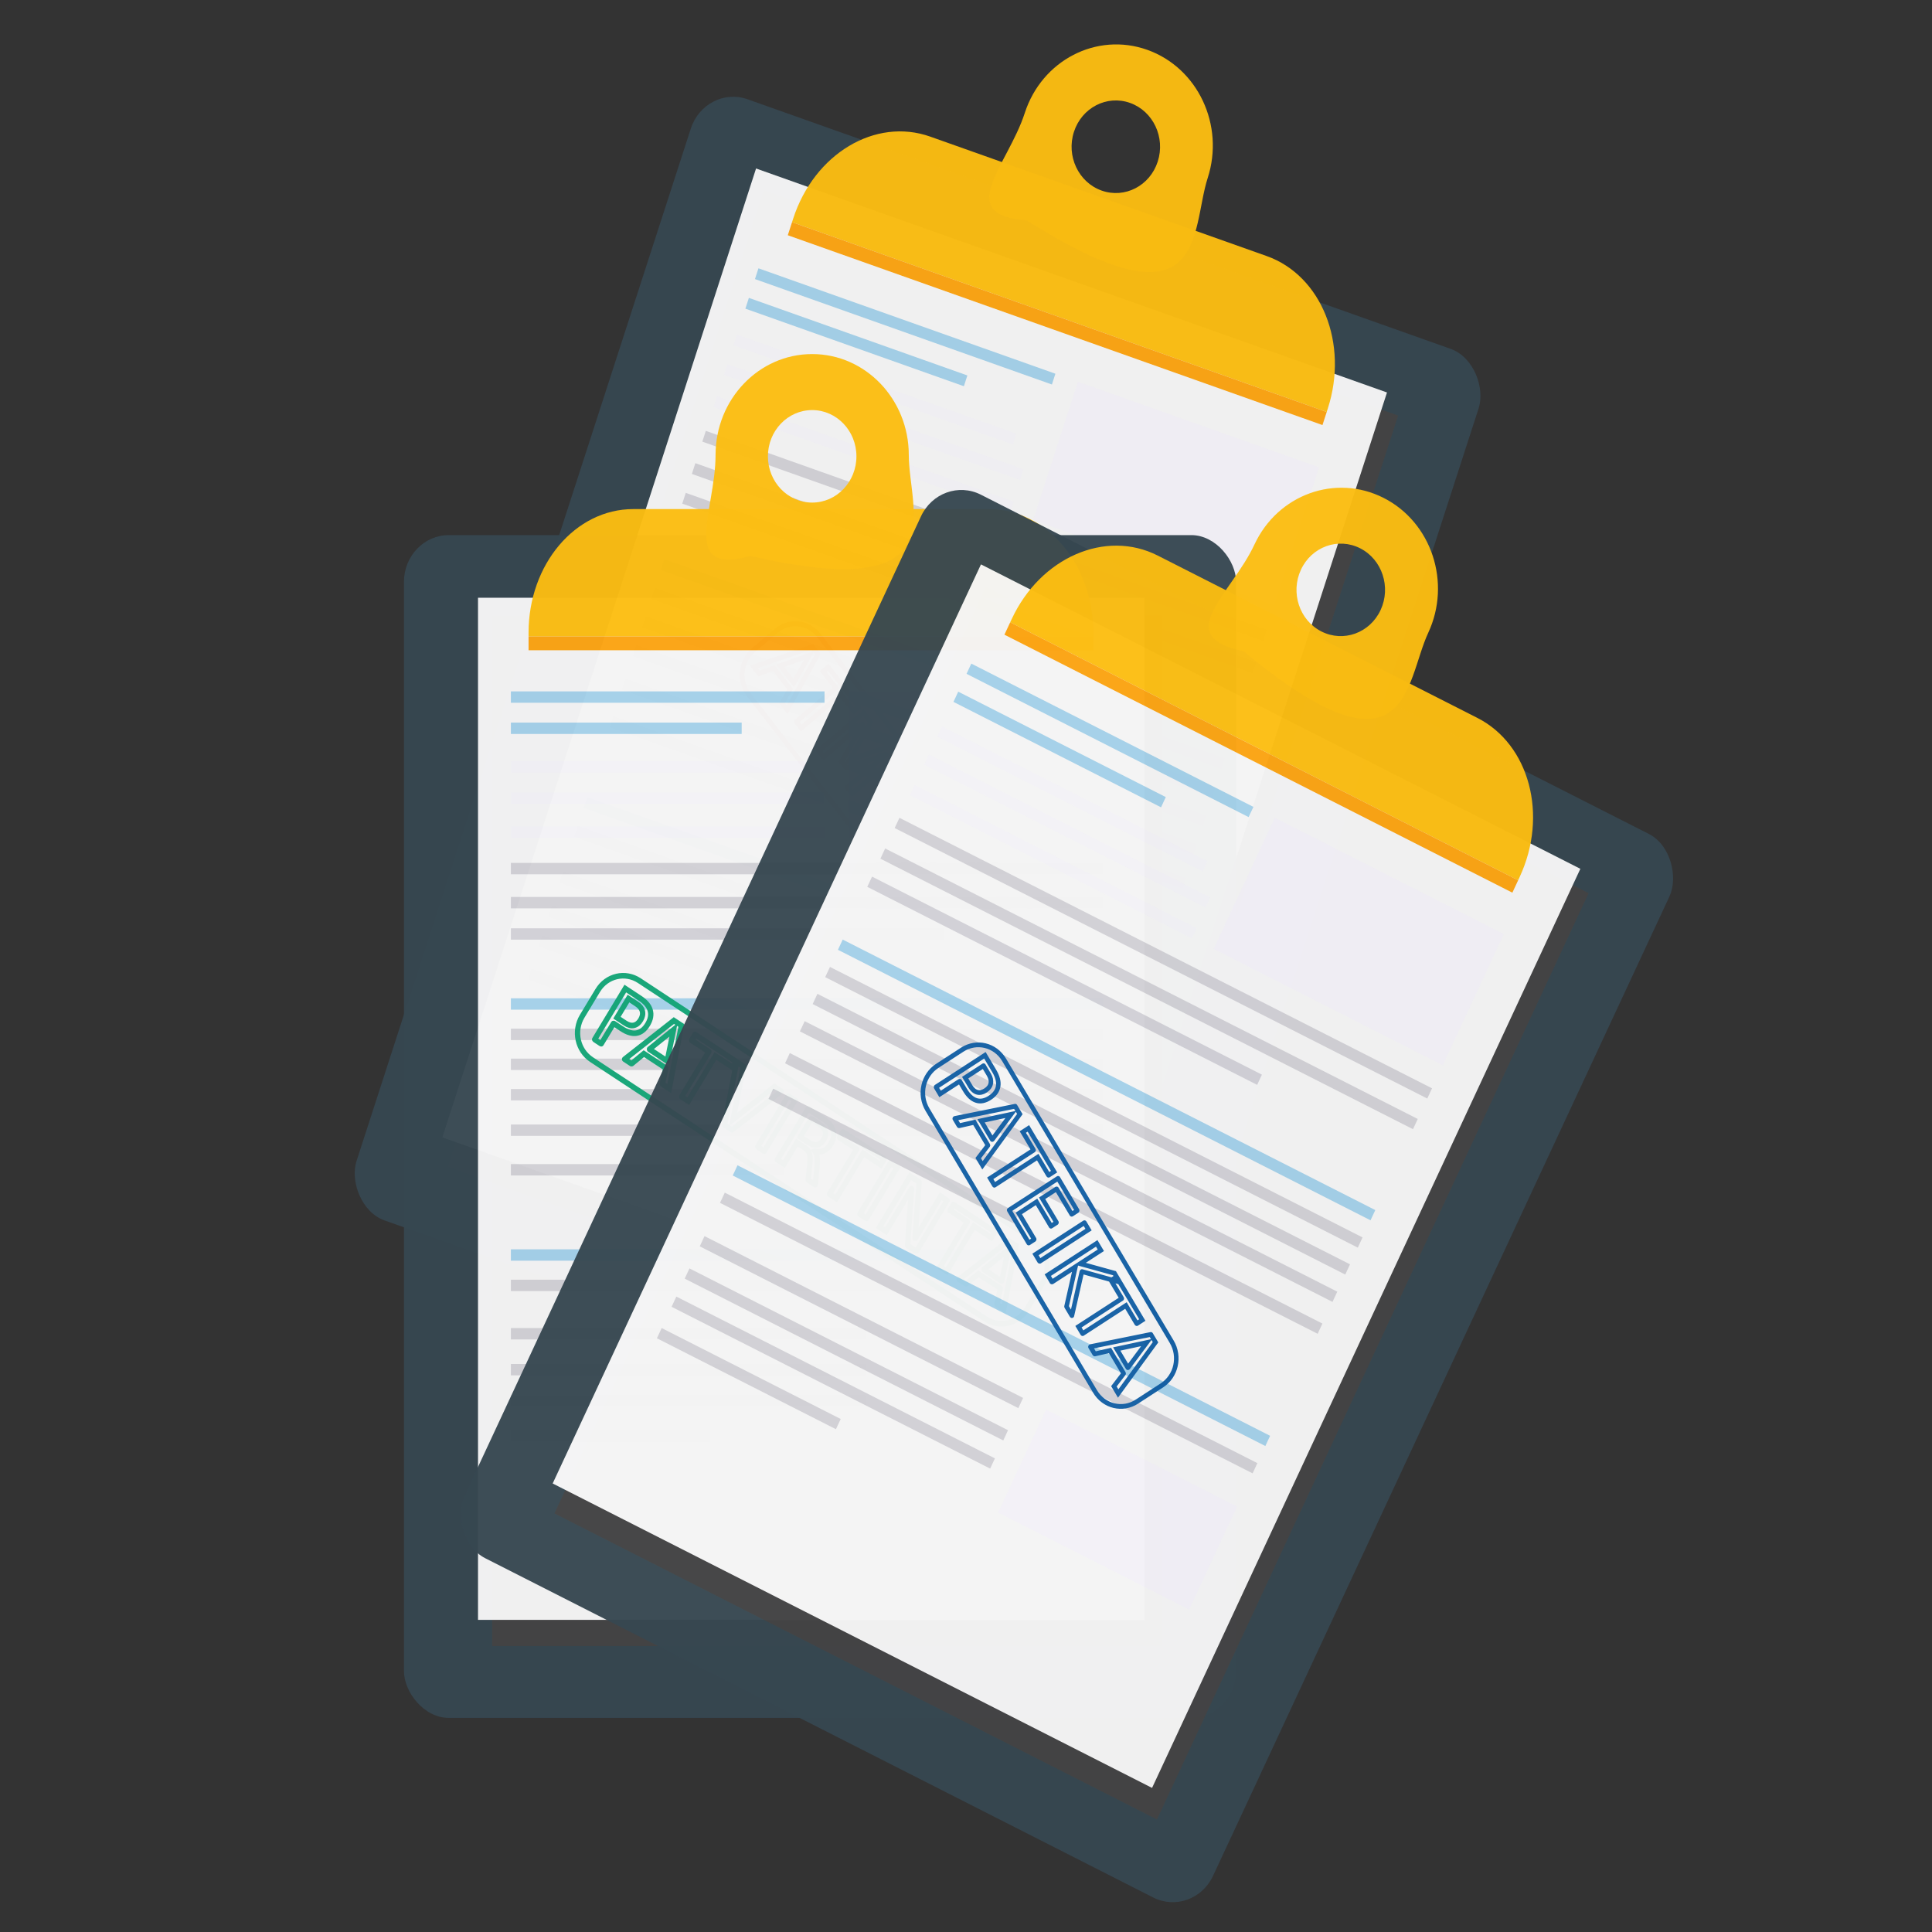 <?xml version="1.0" encoding="UTF-8" standalone="no"?>
<!-- Created with Inkscape (http://www.inkscape.org/) -->

<svg
   xmlns:dc="http://purl.org/dc/elements/1.1/"
   xmlns:cc="http://creativecommons.org/ns#"
   xmlns:rdf="http://www.w3.org/1999/02/22-rdf-syntax-ns#"
   xmlns:svg="http://www.w3.org/2000/svg"
   xmlns="http://www.w3.org/2000/svg"
   xmlns:sodipodi="http://sodipodi.sourceforge.net/DTD/sodipodi-0.dtd"
   xmlns:inkscape="http://www.inkscape.org/namespaces/inkscape"
   width="350px"
   height="350px"
   viewBox="0 0 350 350"
   version="1.1"
   id="SVGRoot"
   inkscape:version="0.92.3 (2405546, 2018-03-11)"
   sodipodi:docname="drawing.svg">
  <rect x="0" y="0" width="350" height="350" fill="#333333" stroke="none"/>
  <sodipodi:namedview
     id="base"
     pagecolor="#ffffff"
     bordercolor="#666666"
     borderopacity="1.0"
     inkscape:pageopacity="0.0"
     inkscape:pageshadow="2"
     inkscape:zoom="1.4"
     inkscape:cx="361.43186"
     inkscape:cy="62.771334"
     inkscape:document-units="px"
     inkscape:current-layer="layer1"
     showgrid="false"
     inkscape:window-width="1875"
     inkscape:window-height="1016"
     inkscape:window-x="45"
     inkscape:window-y="27"
     inkscape:window-maximized="1" />
  <defs
     id="defs3853" />
  <g
     id="layer1"
     inkscape:groupmode="layer"
     inkscape:label="Layer 1">
    <g
       style="opacity:0.98"
       id="g2746"
       transform="matrix(0.8,0.284,-0.271,0.837,1153.844,-521.065)">
      <rect
         inkscape:export-ydpi="96"
         inkscape:export-xdpi="96"
         inkscape:export-filename="/home/julius/Desktop/doc controll/doc-control-app/doc-control-app-react/public/image/rejected.png"
         ry="9.599"
         y="965.047"
         x="-955.708"
         height="242.661"
         width="178.405"
         id="rect4518-7-1"
         style="opacity:0.98;fill:#364751;fill-opacity:1;stroke:none;stroke-width:1.058;stroke-linecap:round;stroke-linejoin:miter;stroke-miterlimit:4;stroke-dasharray:0.106, 0.106;stroke-dashoffset:3.2;stroke-opacity:1;paint-order:markers stroke fill" />
      <rect
         inkscape:export-ydpi="96"
         inkscape:export-xdpi="96"
         inkscape:export-filename="/home/julius/Desktop/doc controll/doc-control-app/doc-control-app-react/public/image/rejected.png"
         rx="0"
         ry="0"
         y="981.613"
         x="-936.809"
         height="211.353"
         width="143.631"
         id="rect4532-6-5"
         style="opacity:0.98;fill:#444444;fill-opacity:1;stroke:none;stroke-width:1.106;stroke-linecap:round;stroke-linejoin:miter;stroke-miterlimit:4;stroke-dasharray:0.111, 0.111;stroke-dashoffset:3.2;stroke-opacity:1;paint-order:markers stroke fill" />
      <rect
         inkscape:export-ydpi="96"
         inkscape:export-xdpi="96"
         inkscape:export-filename="/home/julius/Desktop/doc controll/doc-control-app/doc-control-app-react/public/image/rejected.png"
         ry="0"
         y="977.898"
         x="-939.833"
         height="209.702"
         width="142.875"
         id="rect4528-5-9"
         style="opacity:0.98;fill:#f7f7f7;fill-opacity:1;stroke:none;stroke-width:1.106;stroke-linecap:round;stroke-linejoin:miter;stroke-miterlimit:4;stroke-dasharray:0.111, 0.111;stroke-dashoffset:3.2;stroke-opacity:1;paint-order:markers stroke fill" />
      <path
         inkscape:export-ydpi="96"
         inkscape:export-xdpi="96"
         inkscape:export-filename="/home/julius/Desktop/doc controll/doc-control-app/doc-control-app-react/public/image/rejected.png"
         inkscape:connector-curvature="0"
         id="rect4561-69-4"
         d="m -906.545,959.708 c -12.438,0 -22.451,11.324 -22.451,25.391 v 0.744 h 121.073 v -0.744 c 0,-14.066 -10.013,-25.391 -22.451,-25.391 z"
         style="opacity:0.98;fill:#fcbe11;fill-opacity:1;stroke:none;stroke-width:1.058;stroke-linecap:round;stroke-linejoin:miter;stroke-miterlimit:4;stroke-dasharray:0.106, 0.106;stroke-dashoffset:3.2;stroke-opacity:1;paint-order:markers stroke fill" />
      <rect
         inkscape:export-ydpi="96"
         inkscape:export-xdpi="96"
         inkscape:export-filename="/home/julius/Desktop/doc controll/doc-control-app/doc-control-app-react/public/image/rejected.png"
         ry="1.319"
         rx="0"
         y="985.843"
         x="-928.996"
         height="2.827"
         width="121.076"
         id="rect4566-37-9"
         style="opacity:0.98;fill:#fba210;fill-opacity:1;stroke:none;stroke-width:1.058;stroke-linecap:round;stroke-linejoin:miter;stroke-miterlimit:4;stroke-dasharray:0.106, 0.106;stroke-dashoffset:3.2;stroke-opacity:1;paint-order:markers stroke fill" />
      <path
         inkscape:export-ydpi="96"
         inkscape:export-xdpi="96"
         inkscape:export-filename="/home/julius/Desktop/doc controll/doc-control-app/doc-control-app-react/public/image/rejected.png"
         sodipodi:nodetypes="cccccccccc"
         inkscape:connector-curvature="0"
         id="path4568-4-0"
         d="m -868.192,927.903 c -11.44,-4e-5 -20.714,9.274 -20.713,20.713 -5e-5,11.44 -7.832,24.723 7.484,20.713 44.314,9.755 33.943,-9.274 33.943,-20.713 4e-5,-11.44 -9.274,-20.713 -20.713,-20.713 z m 0,11.493 c 5.24,-1.3e-4 9.488,4.248 9.488,9.488 1.3e-4,5.24 -4.248,9.488 -9.488,9.488 -5.24,-1.5e-4 -9.488,-4.248 -9.488,-9.488 1.5e-4,-5.24 4.248,-9.488 9.488,-9.488 z"
         style="opacity:0.98;fill:#fcbe11;fill-opacity:1;stroke:none;stroke-width:1.058;stroke-linecap:round;stroke-linejoin:miter;stroke-miterlimit:4;stroke-dasharray:0.106, 0.106;stroke-dashoffset:3.2;stroke-opacity:1;paint-order:markers stroke fill" />
      <rect
         inkscape:export-ydpi="96"
         inkscape:export-xdpi="96"
         inkscape:export-filename="/home/julius/Desktop/doc controll/doc-control-app/doc-control-app-react/public/image/rejected.png"
         y="997.11"
         x="-932.783"
         height="2.333"
         width="67.243"
         id="rect4582-5-9"
         style="opacity:0.98;fill:#a2cfe8;fill-opacity:1;stroke:none;stroke-width:0.812;stroke-linecap:round;stroke-linejoin:miter;stroke-miterlimit:4;stroke-dasharray:0.081, 0.081;stroke-dashoffset:3.2;stroke-opacity:1;paint-order:markers stroke fill" />
      <rect
         inkscape:export-ydpi="96"
         inkscape:export-xdpi="96"
         inkscape:export-filename="/home/julius/Desktop/doc controll/doc-control-app/doc-control-app-react/public/image/rejected.png"
         y="1003.511"
         x="-932.783"
         height="2.333"
         width="49.478"
         id="rect4582-3-25-1"
         style="opacity:0.98;fill:#a2cfe8;fill-opacity:1;stroke:none;stroke-width:0.697;stroke-linecap:round;stroke-linejoin:miter;stroke-miterlimit:4;stroke-dasharray:0.07, 0.07;stroke-dashoffset:3.2;stroke-opacity:1;paint-order:markers stroke fill" />
      <rect
         inkscape:export-ydpi="96"
         inkscape:export-xdpi="96"
         inkscape:export-filename="/home/julius/Desktop/doc controll/doc-control-app/doc-control-app-react/public/image/rejected.png"
         ry="0"
         y="997.11"
         x="-860.438"
         height="29.925"
         width="54.608"
         id="rect4603-47-7"
         style="opacity:0.98;fill:#f2f0f6;fill-opacity:1;stroke:none;stroke-width:0.908;stroke-linecap:round;stroke-linejoin:miter;stroke-miterlimit:4;stroke-dasharray:0.091, 0.091;stroke-dashoffset:3.2;stroke-opacity:1;paint-order:markers stroke fill" />
      <rect
         inkscape:export-ydpi="96"
         inkscape:export-xdpi="96"
         inkscape:export-filename="/home/julius/Desktop/doc controll/doc-control-app/doc-control-app-react/public/image/rejected.png"
         y="1011.444"
         x="-932.783"
         height="2.333"
         width="63.274"
         id="rect4582-6-4-7"
         style="opacity:0.98;fill:#f2f1f5;fill-opacity:1;stroke:none;stroke-width:0.788;stroke-linecap:round;stroke-linejoin:miter;stroke-miterlimit:4;stroke-dasharray:0.079, 0.079;stroke-dashoffset:3.2;stroke-opacity:1;paint-order:markers stroke fill" />
      <rect
         inkscape:export-ydpi="96"
         inkscape:export-xdpi="96"
         inkscape:export-filename="/home/julius/Desktop/doc controll/doc-control-app/doc-control-app-react/public/image/rejected.png"
         y="1017.846"
         x="-932.783"
         height="2.333"
         width="67.054"
         id="rect4582-3-7-4-1"
         style="opacity:0.98;fill:#f2f1f5;fill-opacity:1;stroke:none;stroke-width:0.811;stroke-linecap:round;stroke-linejoin:miter;stroke-miterlimit:4;stroke-dasharray:0.081, 0.081;stroke-dashoffset:3.2;stroke-opacity:1;paint-order:markers stroke fill" />
      <rect
         inkscape:export-ydpi="96"
         inkscape:export-xdpi="96"
         inkscape:export-filename="/home/julius/Desktop/doc controll/doc-control-app/doc-control-app-react/public/image/rejected.png"
         y="1024.801"
         x="-932.783"
         height="2.333"
         width="67.215"
         id="rect4582-3-7-5-30-1"
         style="opacity:0.98;fill:#f2f1f5;fill-opacity:1;stroke:none;stroke-width:0.812;stroke-linecap:round;stroke-linejoin:miter;stroke-miterlimit:4;stroke-dasharray:0.081, 0.081;stroke-dashoffset:3.2;stroke-opacity:1;paint-order:markers stroke fill" />
      <rect
         inkscape:export-ydpi="96"
         inkscape:export-xdpi="96"
         inkscape:export-filename="/home/julius/Desktop/doc controll/doc-control-app/doc-control-app-react/public/image/rejected.png"
         y="1032.294"
         x="-932.783"
         height="2.333"
         width="126.953"
         id="rect4582-35-7-5"
         style="opacity:0.98;fill:#d0cfd4;fill-opacity:1;stroke:none;stroke-width:1.116;stroke-linecap:round;stroke-linejoin:miter;stroke-miterlimit:4;stroke-dasharray:0.112, 0.112;stroke-dashoffset:3.2;stroke-opacity:1;paint-order:markers stroke fill" />
      <rect
         inkscape:export-ydpi="96"
         inkscape:export-xdpi="96"
         inkscape:export-filename="/home/julius/Desktop/doc controll/doc-control-app/doc-control-app-react/public/image/rejected.png"
         y="1039.287"
         x="-932.783"
         height="2.333"
         width="126.953"
         id="rect4582-35-6-8-9"
         style="opacity:0.98;fill:#d0cfd4;fill-opacity:1;stroke:none;stroke-width:1.116;stroke-linecap:round;stroke-linejoin:miter;stroke-miterlimit:4;stroke-dasharray:0.112, 0.112;stroke-dashoffset:3.2;stroke-opacity:1;paint-order:markers stroke fill" />
      <rect
         inkscape:export-ydpi="96"
         inkscape:export-xdpi="96"
         inkscape:export-filename="/home/julius/Desktop/doc controll/doc-control-app/doc-control-app-react/public/image/rejected.png"
         y="1045.712"
         x="-932.783"
         height="2.333"
         width="92.935"
         id="rect4582-35-6-2-68-7"
         style="opacity:0.98;fill:#d0cfd5;fill-opacity:1;stroke:none;stroke-width:0.955;stroke-linecap:round;stroke-linejoin:miter;stroke-miterlimit:4;stroke-dasharray:0.096, 0.096;stroke-dashoffset:3.2;stroke-opacity:1;paint-order:markers stroke fill" />
      <rect
         inkscape:export-ydpi="96"
         inkscape:export-xdpi="96"
         inkscape:export-filename="/home/julius/Desktop/doc controll/doc-control-app/doc-control-app-react/public/image/rejected.png"
         y="1060.075"
         x="-932.783"
         height="2.333"
         width="126.953"
         id="rect4582-35-9-84-7"
         style="opacity:0.98;fill:#a2cfe8;fill-opacity:1;stroke:none;stroke-width:1.116;stroke-linecap:round;stroke-linejoin:miter;stroke-miterlimit:4;stroke-dasharray:0.112, 0.112;stroke-dashoffset:3.2;stroke-opacity:1;paint-order:markers stroke fill" />
      <rect
         inkscape:export-ydpi="96"
         inkscape:export-xdpi="96"
         inkscape:export-filename="/home/julius/Desktop/doc controll/doc-control-app/doc-control-app-react/public/image/rejected.png"
         y="1066.312"
         x="-932.783"
         height="2.333"
         width="126.953"
         id="rect4582-35-1-3-6"
         style="opacity:0.98;fill:#d0cfd4;fill-opacity:1;stroke:none;stroke-width:1.116;stroke-linecap:round;stroke-linejoin:miter;stroke-miterlimit:4;stroke-dasharray:0.112, 0.112;stroke-dashoffset:3.2;stroke-opacity:1;paint-order:markers stroke fill" />
      <rect
         inkscape:export-ydpi="96"
         inkscape:export-xdpi="96"
         inkscape:export-filename="/home/julius/Desktop/doc controll/doc-control-app/doc-control-app-react/public/image/rejected.png"
         y="1072.454"
         x="-932.783"
         height="2.333"
         width="126.953"
         id="rect4582-35-9-2-1-7"
         style="opacity:0.98;fill:#d0cfd4;fill-opacity:1;stroke:none;stroke-width:1.116;stroke-linecap:round;stroke-linejoin:miter;stroke-miterlimit:4;stroke-dasharray:0.112, 0.112;stroke-dashoffset:3.2;stroke-opacity:1;paint-order:markers stroke fill" />
      <rect
         inkscape:export-ydpi="96"
         inkscape:export-xdpi="96"
         inkscape:export-filename="/home/julius/Desktop/doc controll/doc-control-app/doc-control-app-react/public/image/rejected.png"
         y="1078.691"
         x="-932.783"
         height="2.333"
         width="126.953"
         id="rect4582-35-1-7-49-3"
         style="opacity:0.98;fill:#d0cfd4;fill-opacity:1;stroke:none;stroke-width:1.116;stroke-linecap:round;stroke-linejoin:miter;stroke-miterlimit:4;stroke-dasharray:0.112, 0.112;stroke-dashoffset:3.2;stroke-opacity:1;paint-order:markers stroke fill" />
      <rect
         inkscape:export-ydpi="96"
         inkscape:export-xdpi="96"
         inkscape:export-filename="/home/julius/Desktop/doc controll/doc-control-app/doc-control-app-react/public/image/rejected.png"
         y="1085.967"
         x="-932.783"
         height="2.333"
         width="126.953"
         id="rect4582-35-1-7-0-2-6"
         style="opacity:0.98;fill:#d0cfd4;fill-opacity:1;stroke:none;stroke-width:1.116;stroke-linecap:round;stroke-linejoin:miter;stroke-miterlimit:4;stroke-dasharray:0.112, 0.112;stroke-dashoffset:3.2;stroke-opacity:1;paint-order:markers stroke fill" />
      <rect
         inkscape:export-ydpi="96"
         inkscape:export-xdpi="96"
         inkscape:export-filename="/home/julius/Desktop/doc controll/doc-control-app/doc-control-app-react/public/image/rejected.png"
         y="1094.093"
         x="-932.783"
         height="2.333"
         width="58.539"
         id="rect4582-35-1-7-0-9-06-5"
         style="opacity:0.98;fill:#d0cfd4;fill-opacity:1;stroke:none;stroke-width:0.758;stroke-linecap:round;stroke-linejoin:miter;stroke-miterlimit:4;stroke-dasharray:0.076, 0.076;stroke-dashoffset:3.2;stroke-opacity:1;paint-order:markers stroke fill" />
      <rect
         inkscape:export-ydpi="96"
         inkscape:export-xdpi="96"
         inkscape:export-filename="/home/julius/Desktop/doc controll/doc-control-app/doc-control-app-react/public/image/rejected.png"
         y="1111.575"
         x="-932.783"
         height="2.333"
         width="126.953"
         id="rect4582-35-9-3-89-6"
         style="opacity:0.98;fill:#a2cfe8;fill-opacity:1;stroke:none;stroke-width:1.116;stroke-linecap:round;stroke-linejoin:miter;stroke-miterlimit:4;stroke-dasharray:0.112, 0.112;stroke-dashoffset:3.2;stroke-opacity:1;paint-order:markers stroke fill" />
      <rect
         inkscape:export-ydpi="96"
         inkscape:export-xdpi="96"
         inkscape:export-filename="/home/julius/Desktop/doc controll/doc-control-app/doc-control-app-react/public/image/rejected.png"
         y="1117.811"
         x="-932.783"
         height="2.333"
         width="126.953"
         id="rect4582-35-1-6-2-3"
         style="opacity:0.98;fill:#d0cfd4;fill-opacity:1;stroke:none;stroke-width:1.116;stroke-linecap:round;stroke-linejoin:miter;stroke-miterlimit:4;stroke-dasharray:0.112, 0.112;stroke-dashoffset:3.2;stroke-opacity:1;paint-order:markers stroke fill" />
      <rect
         inkscape:export-ydpi="96"
         inkscape:export-xdpi="96"
         inkscape:export-filename="/home/julius/Desktop/doc controll/doc-control-app/doc-control-app-react/public/image/rejected.png"
         ry="0"
         y="1127.733"
         x="-851.366"
         height="23.499"
         width="45.536"
         id="rect4603-0-66-9"
         style="opacity:0.98;fill:#f2f0f6;fill-opacity:1;stroke:none;stroke-width:0.735;stroke-linecap:round;stroke-linejoin:miter;stroke-miterlimit:4;stroke-dasharray:0.074, 0.074;stroke-dashoffset:3.2;stroke-opacity:1;paint-order:markers stroke fill" />
      <rect
         inkscape:export-ydpi="96"
         inkscape:export-xdpi="96"
         inkscape:export-filename="/home/julius/Desktop/doc controll/doc-control-app/doc-control-app-react/public/image/rejected.png"
         y="1127.733"
         x="-932.783"
         height="2.333"
         width="75.936"
         id="rect4582-35-1-6-6-4-4"
         style="opacity:0.98;fill:#d0cfd4;fill-opacity:1;stroke:none;stroke-width:0.863;stroke-linecap:round;stroke-linejoin:miter;stroke-miterlimit:4;stroke-dasharray:0.086, 0.086;stroke-dashoffset:3.2;stroke-opacity:1;paint-order:markers stroke fill" />
      <rect
         inkscape:export-ydpi="96"
         inkscape:export-xdpi="96"
         inkscape:export-filename="/home/julius/Desktop/doc controll/doc-control-app/doc-control-app-react/public/image/rejected.png"
         y="1135.104"
         x="-932.783"
         height="2.333"
         width="75.936"
         id="rect4582-35-1-6-6-2-95-8"
         style="opacity:0.98;fill:#d0cfd4;fill-opacity:1;stroke:none;stroke-width:0.863;stroke-linecap:round;stroke-linejoin:miter;stroke-miterlimit:4;stroke-dasharray:0.086, 0.086;stroke-dashoffset:3.2;stroke-opacity:1;paint-order:markers stroke fill" />
      <rect
         inkscape:export-ydpi="96"
         inkscape:export-xdpi="96"
         inkscape:export-filename="/home/julius/Desktop/doc controll/doc-control-app/doc-control-app-react/public/image/rejected.png"
         y="1141.529"
         x="-932.783"
         height="2.333"
         width="75.936"
         id="rect4582-35-1-6-6-2-6-0-1"
         style="opacity:0.98;fill:#d0cfd4;fill-opacity:1;stroke:none;stroke-width:0.863;stroke-linecap:round;stroke-linejoin:miter;stroke-miterlimit:4;stroke-dasharray:0.086, 0.086;stroke-dashoffset:3.2;stroke-opacity:1;paint-order:markers stroke fill" />
      <rect
         inkscape:export-ydpi="96"
         inkscape:export-xdpi="96"
         inkscape:export-filename="/home/julius/Desktop/doc controll/doc-control-app/doc-control-app-react/public/image/rejected.png"
         y="1148.711"
         x="-932.783"
         height="2.333"
         width="42.674"
         id="rect4582-35-1-6-6-2-6-1-48-2"
         style="opacity:0.98;fill:#d0cfd4;fill-opacity:1;stroke:none;stroke-width:0.647;stroke-linecap:round;stroke-linejoin:miter;stroke-miterlimit:4;stroke-dasharray:0.065, 0.065;stroke-dashoffset:3.2;stroke-opacity:1;paint-order:markers stroke fill" />
      <path
         inkscape:export-ydpi="96"
         inkscape:export-xdpi="96"
         inkscape:export-filename="/home/julius/Desktop/doc controll/doc-control-app/doc-control-app-react/public/image/rejected.png"
         inkscape:connector-curvature="0"
         d="m -896.363,1064.221 59.851,37.704 c 3.05,1.921 3.958,5.923 2.037,8.972 l -3.363,5.339 c -1.921,3.05 -5.923,3.958 -8.972,2.037 l -59.851,-37.704 c -3.05,-1.921 -3.958,-5.923 -2.037,-8.972 l 3.363,-5.338 c 1.921,-3.05 5.923,-3.958 8.972,-2.037 z m 54.951,39.572 -5.191,3.99 3.841,2.42 z m 0.08,-1.895 1.602,1.009 -2.599,12.952 -1.469,-0.925 0.737,-3.279 -4.708,-2.966 -2.639,2.08 -1.49,-0.939 z m -11.781,-7.422 8.836,5.566 -0.749,1.189 -3.708,-2.336 -5.831,9.255 -1.42,-0.895 5.831,-9.255 -3.708,-2.336 z m -1.601,-0.53 -0.868,1.378 q -0.562,-0.892 -1.157,-1.53 -0.595,-0.638 -1.259,-1.057 -1.154,-0.727 -2.066,-0.676 -0.905,0.055 -1.425,0.881 -0.436,0.693 -0.248,1.309 0.199,0.614 1.224,1.563 l 0.743,0.713 q 1.391,1.297 1.66,2.531 0.28,1.232 -0.522,2.505 -0.956,1.518 -2.471,1.658 -1.508,0.144 -3.474,-1.094 -0.742,-0.467 -1.475,-1.164 -0.727,-0.692 -1.415,-1.585 l 0.917,-1.455 q 0.556,1.025 1.228,1.79 0.671,0.765 1.469,1.267 1.21,0.762 2.168,0.701 0.957,-0.061 1.513,-0.943 0.485,-0.769 0.282,-1.503 -0.196,-0.729 -1.136,-1.625 l -0.755,-0.71 q -1.383,-1.311 -1.666,-2.428 -0.283,-1.117 0.47,-2.313 0.873,-1.385 2.347,-1.57 1.482,-0.18 3.196,0.899 0.735,0.463 1.413,1.076 0.679,0.613 1.309,1.381 z m -15.112,-9.999 6.604,4.16 -0.749,1.189 -5.191,-3.27 -1.948,3.092 4.974,3.134 -0.749,1.189 -4.974,-3.134 -2.384,3.785 5.317,3.349 -0.749,1.189 -6.73,-4.24 z m -12.369,-7.792 2.106,1.327 -1.812,8.787 7.157,-5.42 2.106,1.327 -6.58,10.445 -1.378,-0.868 5.778,-9.171 -7.206,5.467 -1.42,-0.895 1.819,-8.861 -5.778,9.171 -1.371,-0.864 z m -10.207,-6.43 8.836,5.566 -0.749,1.189 -3.708,-2.336 -5.831,9.255 -1.42,-0.895 5.831,-9.255 -3.708,-2.336 z m -4.613,-0.961 -5.191,3.99 3.841,2.42 z m 0.079,-1.895 1.602,1.009 -2.599,12.952 -1.469,-0.925 0.737,-3.279 -4.708,-2.966 -2.639,2.08 -1.49,-0.939 z"
         style="opacity:0.98;fill:none;fill-opacity:1;stroke:#d95956;stroke-width:0.989;stroke-linecap:round;stroke-linejoin:miter;stroke-miterlimit:4;stroke-dasharray:0.099, 0.099;stroke-dashoffset:3.2;stroke-opacity:1;paint-order:markers stroke fill"
         id="rect4912-5-3-4" />
    </g>
    <g
       transform="matrix(0.845,0,0,0.883,669.957,-755.196)"
       style="opacity:0.98"
       id="g2777">
      <rect
         inkscape:export-ydpi="96"
         inkscape:export-xdpi="96"
         inkscape:export-filename="/home/julius/Desktop/doc controll/doc-control-app/doc-control-app-react/public/image/approved.png"
         ry="9.599"
         y="965.047"
         x="-706.244"
         height="242.661"
         width="178.405"
         id="rect4518-0-1"
         style="opacity:0.98;fill:#364751;fill-opacity:1;stroke:none;stroke-width:1.058;stroke-linecap:round;stroke-linejoin:miter;stroke-miterlimit:4;stroke-dasharray:0.106, 0.106;stroke-dashoffset:3.2;stroke-opacity:1;paint-order:markers stroke fill" />
      <rect
         inkscape:export-ydpi="96"
         inkscape:export-xdpi="96"
         inkscape:export-filename="/home/julius/Desktop/doc controll/doc-control-app/doc-control-app-react/public/image/approved.png"
         rx="0"
         ry="0"
         y="981.613"
         x="-687.345"
         height="211.353"
         width="143.631"
         id="rect4532-2-4"
         style="opacity:0.98;fill:#444444;fill-opacity:1;stroke:none;stroke-width:1.106;stroke-linecap:round;stroke-linejoin:miter;stroke-miterlimit:4;stroke-dasharray:0.111, 0.111;stroke-dashoffset:3.2;stroke-opacity:1;paint-order:markers stroke fill" />
      <rect
         inkscape:export-ydpi="96"
         inkscape:export-xdpi="96"
         inkscape:export-filename="/home/julius/Desktop/doc controll/doc-control-app/doc-control-app-react/public/image/approved.png"
         ry="0"
         y="977.898"
         x="-690.369"
         height="209.702"
         width="142.875"
         id="rect4528-37-9"
         style="opacity:0.98;fill:#f7f7f7;fill-opacity:1;stroke:none;stroke-width:1.106;stroke-linecap:round;stroke-linejoin:miter;stroke-miterlimit:4;stroke-dasharray:0.111, 0.111;stroke-dashoffset:3.2;stroke-opacity:1;paint-order:markers stroke fill" />
      <path
         inkscape:export-ydpi="96"
         inkscape:export-xdpi="96"
         inkscape:export-filename="/home/julius/Desktop/doc controll/doc-control-app/doc-control-app-react/public/image/approved.png"
         inkscape:connector-curvature="0"
         id="rect4561-5-2"
         d="m -657.081,959.708 c -12.438,0 -22.451,11.324 -22.451,25.391 v 0.744 h 121.073 v -0.744 c 0,-14.066 -10.013,-25.391 -22.451,-25.391 z"
         style="opacity:0.98;fill:#fcbe11;fill-opacity:1;stroke:none;stroke-width:1.058;stroke-linecap:round;stroke-linejoin:miter;stroke-miterlimit:4;stroke-dasharray:0.106, 0.106;stroke-dashoffset:3.2;stroke-opacity:1;paint-order:markers stroke fill" />
      <rect
         inkscape:export-ydpi="96"
         inkscape:export-xdpi="96"
         inkscape:export-filename="/home/julius/Desktop/doc controll/doc-control-app/doc-control-app-react/public/image/approved.png"
         ry="1.319"
         rx="0"
         y="985.843"
         x="-679.531"
         height="2.827"
         width="121.076"
         id="rect4566-9-0"
         style="opacity:0.98;fill:#fba210;fill-opacity:1;stroke:none;stroke-width:1.058;stroke-linecap:round;stroke-linejoin:miter;stroke-miterlimit:4;stroke-dasharray:0.106, 0.106;stroke-dashoffset:3.2;stroke-opacity:1;paint-order:markers stroke fill" />
      <path
         inkscape:export-ydpi="96"
         inkscape:export-xdpi="96"
         inkscape:export-filename="/home/julius/Desktop/doc controll/doc-control-app/doc-control-app-react/public/image/approved.png"
         sodipodi:nodetypes="cccccccccc"
         inkscape:connector-curvature="0"
         id="path4568-22-6"
         d="m -618.727,927.903 c -11.44,-4e-5 -20.713,9.274 -20.713,20.713 0,11.44 -7.832,24.723 7.484,20.713 44.314,9.755 33.943,-9.274 33.943,-20.713 5e-5,-11.44 -9.274,-20.714 -20.713,-20.713 z m 0,11.493 c 5.24,-1.3e-4 9.488,4.248 9.488,9.488 1.4e-4,5.24 -4.248,9.488 -9.488,9.488 -5.24,-1.4e-4 -9.488,-4.248 -9.488,-9.488 1.6e-4,-5.24 4.248,-9.488 9.488,-9.488 z"
         style="opacity:0.98;fill:#fcbe11;fill-opacity:1;stroke:none;stroke-width:1.058;stroke-linecap:round;stroke-linejoin:miter;stroke-miterlimit:4;stroke-dasharray:0.106, 0.106;stroke-dashoffset:3.2;stroke-opacity:1;paint-order:markers stroke fill" />
      <rect
         inkscape:export-ydpi="96"
         inkscape:export-xdpi="96"
         inkscape:export-filename="/home/julius/Desktop/doc controll/doc-control-app/doc-control-app-react/public/image/approved.png"
         y="997.11"
         x="-683.319"
         height="2.333"
         width="67.243"
         id="rect4582-8-8"
         style="opacity:0.98;fill:#a2cfe8;fill-opacity:1;stroke:none;stroke-width:0.812;stroke-linecap:round;stroke-linejoin:miter;stroke-miterlimit:4;stroke-dasharray:0.081, 0.081;stroke-dashoffset:3.2;stroke-opacity:1;paint-order:markers stroke fill" />
      <rect
         inkscape:export-ydpi="96"
         inkscape:export-xdpi="96"
         inkscape:export-filename="/home/julius/Desktop/doc controll/doc-control-app/doc-control-app-react/public/image/approved.png"
         y="1003.511"
         x="-683.319"
         height="2.333"
         width="49.478"
         id="rect4582-3-9-9"
         style="opacity:0.98;fill:#a2cfe8;fill-opacity:1;stroke:none;stroke-width:0.697;stroke-linecap:round;stroke-linejoin:miter;stroke-miterlimit:4;stroke-dasharray:0.07, 0.07;stroke-dashoffset:3.2;stroke-opacity:1;paint-order:markers stroke fill" />
      <rect
         inkscape:export-ydpi="96"
         inkscape:export-xdpi="96"
         inkscape:export-filename="/home/julius/Desktop/doc controll/doc-control-app/doc-control-app-react/public/image/approved.png"
         ry="0"
         y="997.11"
         x="-610.974"
         height="29.925"
         width="54.608"
         id="rect4603-7-2"
         style="opacity:0.98;fill:#f2f0f6;fill-opacity:1;stroke:none;stroke-width:0.908;stroke-linecap:round;stroke-linejoin:miter;stroke-miterlimit:4;stroke-dasharray:0.091, 0.091;stroke-dashoffset:3.2;stroke-opacity:1;paint-order:markers stroke fill" />
      <rect
         inkscape:export-ydpi="96"
         inkscape:export-xdpi="96"
         inkscape:export-filename="/home/julius/Desktop/doc controll/doc-control-app/doc-control-app-react/public/image/approved.png"
         y="1011.444"
         x="-683.319"
         height="2.333"
         width="63.274"
         id="rect4582-6-3-6"
         style="opacity:0.98;fill:#f2f1f5;fill-opacity:1;stroke:none;stroke-width:0.788;stroke-linecap:round;stroke-linejoin:miter;stroke-miterlimit:4;stroke-dasharray:0.079, 0.079;stroke-dashoffset:3.2;stroke-opacity:1;paint-order:markers stroke fill" />
      <rect
         inkscape:export-ydpi="96"
         inkscape:export-xdpi="96"
         inkscape:export-filename="/home/julius/Desktop/doc controll/doc-control-app/doc-control-app-react/public/image/approved.png"
         y="1017.846"
         x="-683.319"
         height="2.333"
         width="67.054"
         id="rect4582-3-7-61-6"
         style="opacity:0.98;fill:#f2f1f5;fill-opacity:1;stroke:none;stroke-width:0.811;stroke-linecap:round;stroke-linejoin:miter;stroke-miterlimit:4;stroke-dasharray:0.081, 0.081;stroke-dashoffset:3.2;stroke-opacity:1;paint-order:markers stroke fill" />
      <rect
         inkscape:export-ydpi="96"
         inkscape:export-xdpi="96"
         inkscape:export-filename="/home/julius/Desktop/doc controll/doc-control-app/doc-control-app-react/public/image/approved.png"
         y="1024.801"
         x="-683.319"
         height="2.333"
         width="67.215"
         id="rect4582-3-7-5-2-4"
         style="opacity:0.98;fill:#f2f1f5;fill-opacity:1;stroke:none;stroke-width:0.812;stroke-linecap:round;stroke-linejoin:miter;stroke-miterlimit:4;stroke-dasharray:0.081, 0.081;stroke-dashoffset:3.2;stroke-opacity:1;paint-order:markers stroke fill" />
      <rect
         inkscape:export-ydpi="96"
         inkscape:export-xdpi="96"
         inkscape:export-filename="/home/julius/Desktop/doc controll/doc-control-app/doc-control-app-react/public/image/approved.png"
         y="1032.294"
         x="-683.319"
         height="2.333"
         width="126.953"
         id="rect4582-35-93-9"
         style="opacity:0.98;fill:#d0cfd4;fill-opacity:1;stroke:none;stroke-width:1.116;stroke-linecap:round;stroke-linejoin:miter;stroke-miterlimit:4;stroke-dasharray:0.112, 0.112;stroke-dashoffset:3.2;stroke-opacity:1;paint-order:markers stroke fill" />
      <rect
         inkscape:export-ydpi="96"
         inkscape:export-xdpi="96"
         inkscape:export-filename="/home/julius/Desktop/doc controll/doc-control-app/doc-control-app-react/public/image/approved.png"
         y="1039.287"
         x="-683.319"
         height="2.333"
         width="126.953"
         id="rect4582-35-6-1-5"
         style="opacity:0.98;fill:#d0cfd4;fill-opacity:1;stroke:none;stroke-width:1.116;stroke-linecap:round;stroke-linejoin:miter;stroke-miterlimit:4;stroke-dasharray:0.112, 0.112;stroke-dashoffset:3.2;stroke-opacity:1;paint-order:markers stroke fill" />
      <rect
         inkscape:export-ydpi="96"
         inkscape:export-xdpi="96"
         inkscape:export-filename="/home/julius/Desktop/doc controll/doc-control-app/doc-control-app-react/public/image/approved.png"
         y="1045.712"
         x="-683.319"
         height="2.333"
         width="92.935"
         id="rect4582-35-6-2-94-0"
         style="opacity:0.98;fill:#d0cfd5;fill-opacity:1;stroke:none;stroke-width:0.955;stroke-linecap:round;stroke-linejoin:miter;stroke-miterlimit:4;stroke-dasharray:0.096, 0.096;stroke-dashoffset:3.2;stroke-opacity:1;paint-order:markers stroke fill" />
      <rect
         inkscape:export-ydpi="96"
         inkscape:export-xdpi="96"
         inkscape:export-filename="/home/julius/Desktop/doc controll/doc-control-app/doc-control-app-react/public/image/approved.png"
         y="1060.075"
         x="-683.319"
         height="2.333"
         width="126.953"
         id="rect4582-35-9-7-4"
         style="opacity:0.98;fill:#a2cfe8;fill-opacity:1;stroke:none;stroke-width:1.116;stroke-linecap:round;stroke-linejoin:miter;stroke-miterlimit:4;stroke-dasharray:0.112, 0.112;stroke-dashoffset:3.2;stroke-opacity:1;paint-order:markers stroke fill" />
      <rect
         inkscape:export-ydpi="96"
         inkscape:export-xdpi="96"
         inkscape:export-filename="/home/julius/Desktop/doc controll/doc-control-app/doc-control-app-react/public/image/approved.png"
         y="1066.312"
         x="-683.319"
         height="2.333"
         width="126.953"
         id="rect4582-35-1-84-8"
         style="opacity:0.98;fill:#d0cfd4;fill-opacity:1;stroke:none;stroke-width:1.116;stroke-linecap:round;stroke-linejoin:miter;stroke-miterlimit:4;stroke-dasharray:0.112, 0.112;stroke-dashoffset:3.2;stroke-opacity:1;paint-order:markers stroke fill" />
      <rect
         inkscape:export-ydpi="96"
         inkscape:export-xdpi="96"
         inkscape:export-filename="/home/julius/Desktop/doc controll/doc-control-app/doc-control-app-react/public/image/approved.png"
         y="1072.454"
         x="-683.319"
         height="2.333"
         width="126.953"
         id="rect4582-35-9-2-50-7"
         style="opacity:0.98;fill:#d0cfd4;fill-opacity:1;stroke:none;stroke-width:1.116;stroke-linecap:round;stroke-linejoin:miter;stroke-miterlimit:4;stroke-dasharray:0.112, 0.112;stroke-dashoffset:3.2;stroke-opacity:1;paint-order:markers stroke fill" />
      <rect
         inkscape:export-ydpi="96"
         inkscape:export-xdpi="96"
         inkscape:export-filename="/home/julius/Desktop/doc controll/doc-control-app/doc-control-app-react/public/image/approved.png"
         y="1078.691"
         x="-683.319"
         height="2.333"
         width="126.953"
         id="rect4582-35-1-7-3-1"
         style="opacity:0.98;fill:#d0cfd4;fill-opacity:1;stroke:none;stroke-width:1.116;stroke-linecap:round;stroke-linejoin:miter;stroke-miterlimit:4;stroke-dasharray:0.112, 0.112;stroke-dashoffset:3.2;stroke-opacity:1;paint-order:markers stroke fill" />
      <rect
         inkscape:export-ydpi="96"
         inkscape:export-xdpi="96"
         inkscape:export-filename="/home/julius/Desktop/doc controll/doc-control-app/doc-control-app-react/public/image/approved.png"
         y="1085.967"
         x="-683.319"
         height="2.333"
         width="126.953"
         id="rect4582-35-1-7-0-61-7"
         style="opacity:0.98;fill:#d0cfd4;fill-opacity:1;stroke:none;stroke-width:1.116;stroke-linecap:round;stroke-linejoin:miter;stroke-miterlimit:4;stroke-dasharray:0.112, 0.112;stroke-dashoffset:3.2;stroke-opacity:1;paint-order:markers stroke fill" />
      <rect
         inkscape:export-ydpi="96"
         inkscape:export-xdpi="96"
         inkscape:export-filename="/home/julius/Desktop/doc controll/doc-control-app/doc-control-app-react/public/image/approved.png"
         y="1094.093"
         x="-683.319"
         height="2.333"
         width="58.539"
         id="rect4582-35-1-7-0-9-0-2"
         style="opacity:0.98;fill:#d0cfd4;fill-opacity:1;stroke:none;stroke-width:0.758;stroke-linecap:round;stroke-linejoin:miter;stroke-miterlimit:4;stroke-dasharray:0.076, 0.076;stroke-dashoffset:3.2;stroke-opacity:1;paint-order:markers stroke fill" />
      <rect
         inkscape:export-ydpi="96"
         inkscape:export-xdpi="96"
         inkscape:export-filename="/home/julius/Desktop/doc controll/doc-control-app/doc-control-app-react/public/image/approved.png"
         y="1111.575"
         x="-683.319"
         height="2.333"
         width="126.953"
         id="rect4582-35-9-3-6-7"
         style="opacity:0.98;fill:#a2cfe8;fill-opacity:1;stroke:none;stroke-width:1.116;stroke-linecap:round;stroke-linejoin:miter;stroke-miterlimit:4;stroke-dasharray:0.112, 0.112;stroke-dashoffset:3.2;stroke-opacity:1;paint-order:markers stroke fill" />
      <rect
         inkscape:export-ydpi="96"
         inkscape:export-xdpi="96"
         inkscape:export-filename="/home/julius/Desktop/doc controll/doc-control-app/doc-control-app-react/public/image/approved.png"
         y="1117.811"
         x="-683.319"
         height="2.333"
         width="126.953"
         id="rect4582-35-1-6-3-2"
         style="opacity:0.98;fill:#d0cfd4;fill-opacity:1;stroke:none;stroke-width:1.116;stroke-linecap:round;stroke-linejoin:miter;stroke-miterlimit:4;stroke-dasharray:0.112, 0.112;stroke-dashoffset:3.2;stroke-opacity:1;paint-order:markers stroke fill" />
      <rect
         inkscape:export-ydpi="96"
         inkscape:export-xdpi="96"
         inkscape:export-filename="/home/julius/Desktop/doc controll/doc-control-app/doc-control-app-react/public/image/approved.png"
         ry="0"
         y="1127.733"
         x="-601.902"
         height="23.499"
         width="45.536"
         id="rect4603-0-2-2"
         style="opacity:0.98;fill:#f2f0f6;fill-opacity:1;stroke:none;stroke-width:0.735;stroke-linecap:round;stroke-linejoin:miter;stroke-miterlimit:4;stroke-dasharray:0.074, 0.074;stroke-dashoffset:3.2;stroke-opacity:1;paint-order:markers stroke fill" />
      <rect
         inkscape:export-ydpi="96"
         inkscape:export-xdpi="96"
         inkscape:export-filename="/home/julius/Desktop/doc controll/doc-control-app/doc-control-app-react/public/image/approved.png"
         y="1127.733"
         x="-683.319"
         height="2.333"
         width="75.936"
         id="rect4582-35-1-6-6-0-6"
         style="opacity:0.98;fill:#d0cfd4;fill-opacity:1;stroke:none;stroke-width:0.863;stroke-linecap:round;stroke-linejoin:miter;stroke-miterlimit:4;stroke-dasharray:0.086, 0.086;stroke-dashoffset:3.2;stroke-opacity:1;paint-order:markers stroke fill" />
      <rect
         inkscape:export-ydpi="96"
         inkscape:export-xdpi="96"
         inkscape:export-filename="/home/julius/Desktop/doc controll/doc-control-app/doc-control-app-react/public/image/approved.png"
         y="1135.104"
         x="-683.319"
         height="2.333"
         width="75.936"
         id="rect4582-35-1-6-6-2-61-1"
         style="opacity:0.98;fill:#d0cfd4;fill-opacity:1;stroke:none;stroke-width:0.863;stroke-linecap:round;stroke-linejoin:miter;stroke-miterlimit:4;stroke-dasharray:0.086, 0.086;stroke-dashoffset:3.2;stroke-opacity:1;paint-order:markers stroke fill" />
      <rect
         inkscape:export-ydpi="96"
         inkscape:export-xdpi="96"
         inkscape:export-filename="/home/julius/Desktop/doc controll/doc-control-app/doc-control-app-react/public/image/approved.png"
         y="1141.529"
         x="-683.319"
         height="2.333"
         width="75.936"
         id="rect4582-35-1-6-6-2-6-55-0"
         style="opacity:0.98;fill:#d0cfd4;fill-opacity:1;stroke:none;stroke-width:0.863;stroke-linecap:round;stroke-linejoin:miter;stroke-miterlimit:4;stroke-dasharray:0.086, 0.086;stroke-dashoffset:3.2;stroke-opacity:1;paint-order:markers stroke fill" />
      <rect
         inkscape:export-ydpi="96"
         inkscape:export-xdpi="96"
         inkscape:export-filename="/home/julius/Desktop/doc controll/doc-control-app/doc-control-app-react/public/image/approved.png"
         y="1148.711"
         x="-683.319"
         height="2.333"
         width="42.674"
         id="rect4582-35-1-6-6-2-6-1-4-6"
         style="opacity:0.98;fill:#d0cfd4;fill-opacity:1;stroke:none;stroke-width:0.647;stroke-linecap:round;stroke-linejoin:miter;stroke-miterlimit:4;stroke-dasharray:0.065, 0.065;stroke-dashoffset:3.2;stroke-opacity:1;paint-order:markers stroke fill" />
      <path
         inkscape:export-ydpi="96"
         inkscape:export-xdpi="96"
         inkscape:export-filename="/home/julius/Desktop/doc controll/doc-control-app/doc-control-app-react/public/image/approved.png"
         inkscape:connector-curvature="0"
         d="m -655.797,1056.445 84.434,53.19 c 3.025,1.906 3.926,5.876 2.021,8.901 l -3.336,5.296 c -1.906,3.025 -5.876,3.926 -8.901,2.021 l -84.434,-53.19 c -3.025,-1.906 -3.926,-5.876 -2.021,-8.901 l 3.336,-5.296 c 1.906,-3.025 5.875,-3.926 8.901,-2.021 z m 79.066,55.272 -5.191,3.99 3.841,2.42 z m 0.08,-1.895 1.602,1.009 -2.599,12.952 -1.469,-0.925 0.737,-3.279 -4.708,-2.966 -2.639,2.08 -1.49,-0.939 z m -11.781,-7.422 8.836,5.566 -0.749,1.189 -3.708,-2.336 -5.831,9.255 -1.42,-0.895 5.831,-9.255 -3.708,-2.336 z m -9.269,-5.839 1.903,1.199 -0.873,11.655 5.504,-8.738 1.371,0.864 -6.58,10.445 -1.903,-1.199 0.873,-11.655 -5.504,8.738 -1.371,-0.864 z m -4.225,-2.662 1.413,0.89 -6.58,10.445 -1.413,-0.89 z m -10.207,-6.43 8.836,5.566 -0.749,1.189 -3.708,-2.336 -5.831,9.255 -1.42,-0.895 5.831,-9.255 -3.708,-2.336 z m -6.02,3.957 q 0.358,0.44 0.467,1.213 0.116,0.777 -0.005,1.932 l -0.364,3.758 -1.518,-0.956 0.352,-3.521 q 0.143,-1.375 -0.13,-2.027 -0.267,-0.647 -1.106,-1.176 l -1.539,-0.97 -2.781,4.414 -1.413,-0.89 6.58,-10.445 3.19,2.01 q 1.791,1.128 2.201,2.432 0.41,1.304 -0.542,2.815 -0.621,0.986 -1.493,1.346 -0.865,0.364 -1.898,0.065 z m -0.777,-6.616 -2.336,3.708 1.777,1.119 q 1.021,0.643 1.834,0.501 0.824,-0.145 1.402,-1.062 0.577,-0.916 0.344,-1.709 -0.222,-0.795 -1.244,-1.438 z m -4.907,-4.713 1.413,0.89 -6.58,10.445 -1.413,-0.89 z m -13.681,5.971 2.592,-12.957 1.476,0.93 -2.231,10.878 8.856,-6.705 1.469,0.925 -10.56,7.937 z m -6.321,-18.571 8.836,5.566 -0.749,1.189 -3.708,-2.336 -5.831,9.255 -1.42,-0.895 5.831,-9.255 -3.708,-2.336 z m -4.613,-0.961 -5.191,3.99 3.841,2.42 z m 0.079,-1.895 1.602,1.009 -2.599,12.952 -1.469,-0.925 0.736,-3.279 -4.708,-2.966 -2.639,2.08 -1.49,-0.939 z m -9.735,-4.511 -2.472,3.925 1.777,1.119 q 0.986,0.621 1.847,0.45 0.86,-0.171 1.455,-1.116 0.591,-0.938 0.373,-1.788 -0.217,-0.85 -1.203,-1.472 z m -0.682,-2.051 3.19,2.01 q 1.756,1.106 2.149,2.468 0.405,1.359 -0.561,2.891 -0.974,1.546 -2.374,1.768 -1.393,0.226 -3.149,-0.88 l -1.777,-1.119 -2.644,4.197 -1.413,-0.89 z"
         style="opacity:0.98;fill:none;fill-opacity:1;stroke:#11a374;stroke-width:1.142;stroke-linecap:round;stroke-linejoin:miter;stroke-miterlimit:4;stroke-dasharray:0.114, 0.114;stroke-dashoffset:3.2;stroke-opacity:1;paint-order:markers stroke fill"
         id="rect4912-29-7" />
    </g>
    <g
       style="opacity:0.98"
       id="g2715"
       transform="matrix(0.76,0.386,-0.37,0.794,879.217,-501.684)">
      <rect
         inkscape:export-ydpi="96"
         inkscape:export-xdpi="96"
         inkscape:export-filename="/home/julius/Desktop/doc controll/doc-control-app/doc-control-app-react/public/image/submitted.png"
         ry="9.599"
         y="965.047"
         x="-462.827"
         height="242.661"
         width="178.405"
         id="rect4518-71-9"
         style="opacity:0.98;fill:#364751;fill-opacity:1;stroke:none;stroke-width:1.058;stroke-linecap:round;stroke-linejoin:miter;stroke-miterlimit:4;stroke-dasharray:0.106, 0.106;stroke-dashoffset:3.2;stroke-opacity:1;paint-order:markers stroke fill" />
      <rect
         inkscape:export-ydpi="96"
         inkscape:export-xdpi="96"
         inkscape:export-filename="/home/julius/Desktop/doc controll/doc-control-app/doc-control-app-react/public/image/submitted.png"
         rx="0"
         ry="0"
         y="981.613"
         x="-443.928"
         height="211.353"
         width="143.631"
         id="rect4532-72-3"
         style="opacity:0.98;fill:#444444;fill-opacity:1;stroke:none;stroke-width:1.106;stroke-linecap:round;stroke-linejoin:miter;stroke-miterlimit:4;stroke-dasharray:0.111, 0.111;stroke-dashoffset:3.2;stroke-opacity:1;paint-order:markers stroke fill" />
      <rect
         inkscape:export-ydpi="96"
         inkscape:export-xdpi="96"
         inkscape:export-filename="/home/julius/Desktop/doc controll/doc-control-app/doc-control-app-react/public/image/submitted.png"
         ry="0"
         y="977.898"
         x="-446.952"
         height="209.702"
         width="142.875"
         id="rect4528-72-9"
         style="opacity:0.98;fill:#f7f7f7;fill-opacity:1;stroke:none;stroke-width:1.106;stroke-linecap:round;stroke-linejoin:miter;stroke-miterlimit:4;stroke-dasharray:0.111, 0.111;stroke-dashoffset:3.2;stroke-opacity:1;paint-order:markers stroke fill" />
      <path
         inkscape:export-ydpi="96"
         inkscape:export-xdpi="96"
         inkscape:export-filename="/home/julius/Desktop/doc controll/doc-control-app/doc-control-app-react/public/image/submitted.png"
         inkscape:connector-curvature="0"
         id="rect4561-2-0"
         d="m -413.664,959.708 c -12.438,0 -22.451,11.324 -22.451,25.391 v 0.744 h 121.073 v -0.744 c 0,-14.066 -10.013,-25.391 -22.451,-25.391 z"
         style="opacity:0.98;fill:#fcbe11;fill-opacity:1;stroke:none;stroke-width:1.058;stroke-linecap:round;stroke-linejoin:miter;stroke-miterlimit:4;stroke-dasharray:0.106, 0.106;stroke-dashoffset:3.2;stroke-opacity:1;paint-order:markers stroke fill" />
      <rect
         inkscape:export-ydpi="96"
         inkscape:export-xdpi="96"
         inkscape:export-filename="/home/julius/Desktop/doc controll/doc-control-app/doc-control-app-react/public/image/submitted.png"
         ry="1.319"
         rx="0"
         y="985.843"
         x="-436.115"
         height="2.827"
         width="121.076"
         id="rect4566-6-8"
         style="opacity:0.98;fill:#fba210;fill-opacity:1;stroke:none;stroke-width:1.058;stroke-linecap:round;stroke-linejoin:miter;stroke-miterlimit:4;stroke-dasharray:0.106, 0.106;stroke-dashoffset:3.2;stroke-opacity:1;paint-order:markers stroke fill" />
      <path
         inkscape:export-ydpi="96"
         inkscape:export-xdpi="96"
         inkscape:export-filename="/home/julius/Desktop/doc controll/doc-control-app/doc-control-app-react/public/image/submitted.png"
         sodipodi:nodetypes="cccccccccc"
         inkscape:connector-curvature="0"
         id="path4568-1-8"
         d="m -375.311,927.903 c -11.44,-5e-5 -20.714,9.274 -20.713,20.713 -3e-5,11.44 -7.832,24.723 7.484,20.713 44.314,9.755 33.943,-9.274 33.943,-20.713 3e-5,-11.44 -9.274,-20.713 -20.713,-20.713 z m 0,11.493 c 5.24,-1.4e-4 9.488,4.248 9.488,9.488 1.3e-4,5.24 -4.248,9.488 -9.488,9.488 -5.24,-1.5e-4 -9.488,-4.248 -9.488,-9.488 1.6e-4,-5.24 4.248,-9.488 9.488,-9.488 z"
         style="opacity:0.98;fill:#fcbe11;fill-opacity:1;stroke:none;stroke-width:1.058;stroke-linecap:round;stroke-linejoin:miter;stroke-miterlimit:4;stroke-dasharray:0.106, 0.106;stroke-dashoffset:3.2;stroke-opacity:1;paint-order:markers stroke fill" />
      <rect
         inkscape:export-ydpi="96"
         inkscape:export-xdpi="96"
         inkscape:export-filename="/home/julius/Desktop/doc controll/doc-control-app/doc-control-app-react/public/image/submitted.png"
         y="997.11"
         x="-439.902"
         height="2.333"
         width="67.243"
         id="rect4582-0-5"
         style="opacity:0.98;fill:#a2cfe8;fill-opacity:1;stroke:none;stroke-width:0.812;stroke-linecap:round;stroke-linejoin:miter;stroke-miterlimit:4;stroke-dasharray:0.081, 0.081;stroke-dashoffset:3.2;stroke-opacity:1;paint-order:markers stroke fill" />
      <rect
         inkscape:export-ydpi="96"
         inkscape:export-xdpi="96"
         inkscape:export-filename="/home/julius/Desktop/doc controll/doc-control-app/doc-control-app-react/public/image/submitted.png"
         y="1003.511"
         x="-439.902"
         height="2.333"
         width="49.478"
         id="rect4582-3-6-0"
         style="opacity:0.98;fill:#a2cfe8;fill-opacity:1;stroke:none;stroke-width:0.697;stroke-linecap:round;stroke-linejoin:miter;stroke-miterlimit:4;stroke-dasharray:0.07, 0.07;stroke-dashoffset:3.2;stroke-opacity:1;paint-order:markers stroke fill" />
      <rect
         inkscape:export-ydpi="96"
         inkscape:export-xdpi="96"
         inkscape:export-filename="/home/julius/Desktop/doc controll/doc-control-app/doc-control-app-react/public/image/submitted.png"
         ry="0"
         y="997.11"
         x="-367.557"
         height="29.925"
         width="54.608"
         id="rect4603-1-9"
         style="opacity:0.98;fill:#f2f0f6;fill-opacity:1;stroke:none;stroke-width:0.908;stroke-linecap:round;stroke-linejoin:miter;stroke-miterlimit:4;stroke-dasharray:0.091, 0.091;stroke-dashoffset:3.2;stroke-opacity:1;paint-order:markers stroke fill" />
      <rect
         inkscape:export-ydpi="96"
         inkscape:export-xdpi="96"
         inkscape:export-filename="/home/julius/Desktop/doc controll/doc-control-app/doc-control-app-react/public/image/submitted.png"
         y="1011.444"
         x="-439.902"
         height="2.333"
         width="63.274"
         id="rect4582-6-5-6"
         style="opacity:0.98;fill:#f2f1f5;fill-opacity:1;stroke:none;stroke-width:0.788;stroke-linecap:round;stroke-linejoin:miter;stroke-miterlimit:4;stroke-dasharray:0.079, 0.079;stroke-dashoffset:3.2;stroke-opacity:1;paint-order:markers stroke fill" />
      <rect
         inkscape:export-ydpi="96"
         inkscape:export-xdpi="96"
         inkscape:export-filename="/home/julius/Desktop/doc controll/doc-control-app/doc-control-app-react/public/image/submitted.png"
         y="1017.846"
         x="-439.902"
         height="2.333"
         width="67.054"
         id="rect4582-3-7-9-3"
         style="opacity:0.98;fill:#f2f1f5;fill-opacity:1;stroke:none;stroke-width:0.811;stroke-linecap:round;stroke-linejoin:miter;stroke-miterlimit:4;stroke-dasharray:0.081, 0.081;stroke-dashoffset:3.2;stroke-opacity:1;paint-order:markers stroke fill" />
      <rect
         inkscape:export-ydpi="96"
         inkscape:export-xdpi="96"
         inkscape:export-filename="/home/julius/Desktop/doc controll/doc-control-app/doc-control-app-react/public/image/submitted.png"
         y="1024.801"
         x="-439.902"
         height="2.333"
         width="67.215"
         id="rect4582-3-7-5-4-8"
         style="opacity:0.98;fill:#f2f1f5;fill-opacity:1;stroke:none;stroke-width:0.812;stroke-linecap:round;stroke-linejoin:miter;stroke-miterlimit:4;stroke-dasharray:0.081, 0.081;stroke-dashoffset:3.2;stroke-opacity:1;paint-order:markers stroke fill" />
      <rect
         inkscape:export-ydpi="96"
         inkscape:export-xdpi="96"
         inkscape:export-filename="/home/julius/Desktop/doc controll/doc-control-app/doc-control-app-react/public/image/submitted.png"
         y="1032.294"
         x="-439.902"
         height="2.333"
         width="126.953"
         id="rect4582-35-90-5"
         style="opacity:0.98;fill:#d0cfd4;fill-opacity:1;stroke:none;stroke-width:1.116;stroke-linecap:round;stroke-linejoin:miter;stroke-miterlimit:4;stroke-dasharray:0.112, 0.112;stroke-dashoffset:3.2;stroke-opacity:1;paint-order:markers stroke fill" />
      <rect
         inkscape:export-ydpi="96"
         inkscape:export-xdpi="96"
         inkscape:export-filename="/home/julius/Desktop/doc controll/doc-control-app/doc-control-app-react/public/image/submitted.png"
         y="1039.287"
         x="-439.902"
         height="2.333"
         width="126.953"
         id="rect4582-35-6-91-6"
         style="opacity:0.98;fill:#d0cfd4;fill-opacity:1;stroke:none;stroke-width:1.116;stroke-linecap:round;stroke-linejoin:miter;stroke-miterlimit:4;stroke-dasharray:0.112, 0.112;stroke-dashoffset:3.2;stroke-opacity:1;paint-order:markers stroke fill" />
      <rect
         inkscape:export-ydpi="96"
         inkscape:export-xdpi="96"
         inkscape:export-filename="/home/julius/Desktop/doc controll/doc-control-app/doc-control-app-react/public/image/submitted.png"
         y="1045.712"
         x="-439.902"
         height="2.333"
         width="92.935"
         id="rect4582-35-6-2-7-1"
         style="opacity:0.98;fill:#d0cfd5;fill-opacity:1;stroke:none;stroke-width:0.955;stroke-linecap:round;stroke-linejoin:miter;stroke-miterlimit:4;stroke-dasharray:0.096, 0.096;stroke-dashoffset:3.2;stroke-opacity:1;paint-order:markers stroke fill" />
      <rect
         inkscape:export-ydpi="96"
         inkscape:export-xdpi="96"
         inkscape:export-filename="/home/julius/Desktop/doc controll/doc-control-app/doc-control-app-react/public/image/submitted.png"
         y="1060.075"
         x="-439.902"
         height="2.333"
         width="126.953"
         id="rect4582-35-9-71-1"
         style="opacity:0.98;fill:#a2cfe8;fill-opacity:1;stroke:none;stroke-width:1.116;stroke-linecap:round;stroke-linejoin:miter;stroke-miterlimit:4;stroke-dasharray:0.112, 0.112;stroke-dashoffset:3.2;stroke-opacity:1;paint-order:markers stroke fill" />
      <rect
         inkscape:export-ydpi="96"
         inkscape:export-xdpi="96"
         inkscape:export-filename="/home/julius/Desktop/doc controll/doc-control-app/doc-control-app-react/public/image/submitted.png"
         y="1066.312"
         x="-439.902"
         height="2.333"
         width="126.953"
         id="rect4582-35-1-1-5"
         style="opacity:0.98;fill:#d0cfd4;fill-opacity:1;stroke:none;stroke-width:1.116;stroke-linecap:round;stroke-linejoin:miter;stroke-miterlimit:4;stroke-dasharray:0.112, 0.112;stroke-dashoffset:3.2;stroke-opacity:1;paint-order:markers stroke fill" />
      <rect
         inkscape:export-ydpi="96"
         inkscape:export-xdpi="96"
         inkscape:export-filename="/home/julius/Desktop/doc controll/doc-control-app/doc-control-app-react/public/image/submitted.png"
         y="1072.454"
         x="-439.902"
         height="2.333"
         width="126.953"
         id="rect4582-35-9-2-59-9"
         style="opacity:0.98;fill:#d0cfd4;fill-opacity:1;stroke:none;stroke-width:1.116;stroke-linecap:round;stroke-linejoin:miter;stroke-miterlimit:4;stroke-dasharray:0.112, 0.112;stroke-dashoffset:3.2;stroke-opacity:1;paint-order:markers stroke fill" />
      <rect
         inkscape:export-ydpi="96"
         inkscape:export-xdpi="96"
         inkscape:export-filename="/home/julius/Desktop/doc controll/doc-control-app/doc-control-app-react/public/image/submitted.png"
         y="1078.691"
         x="-439.902"
         height="2.333"
         width="126.953"
         id="rect4582-35-1-7-7-8"
         style="opacity:0.98;fill:#d0cfd4;fill-opacity:1;stroke:none;stroke-width:1.116;stroke-linecap:round;stroke-linejoin:miter;stroke-miterlimit:4;stroke-dasharray:0.112, 0.112;stroke-dashoffset:3.2;stroke-opacity:1;paint-order:markers stroke fill" />
      <rect
         inkscape:export-ydpi="96"
         inkscape:export-xdpi="96"
         inkscape:export-filename="/home/julius/Desktop/doc controll/doc-control-app/doc-control-app-react/public/image/submitted.png"
         y="1085.967"
         x="-439.902"
         height="2.333"
         width="126.953"
         id="rect4582-35-1-7-0-7-4"
         style="opacity:0.98;fill:#d0cfd4;fill-opacity:1;stroke:none;stroke-width:1.116;stroke-linecap:round;stroke-linejoin:miter;stroke-miterlimit:4;stroke-dasharray:0.112, 0.112;stroke-dashoffset:3.2;stroke-opacity:1;paint-order:markers stroke fill" />
      <rect
         inkscape:export-ydpi="96"
         inkscape:export-xdpi="96"
         inkscape:export-filename="/home/julius/Desktop/doc controll/doc-control-app/doc-control-app-react/public/image/submitted.png"
         y="1094.093"
         x="-439.902"
         height="2.333"
         width="58.539"
         id="rect4582-35-1-7-0-9-6-8"
         style="opacity:0.98;fill:#d0cfd4;fill-opacity:1;stroke:none;stroke-width:0.758;stroke-linecap:round;stroke-linejoin:miter;stroke-miterlimit:4;stroke-dasharray:0.076, 0.076;stroke-dashoffset:3.2;stroke-opacity:1;paint-order:markers stroke fill" />
      <rect
         inkscape:export-ydpi="96"
         inkscape:export-xdpi="96"
         inkscape:export-filename="/home/julius/Desktop/doc controll/doc-control-app/doc-control-app-react/public/image/submitted.png"
         y="1111.575"
         x="-439.902"
         height="2.333"
         width="126.953"
         id="rect4582-35-9-3-73-1"
         style="opacity:0.98;fill:#a2cfe8;fill-opacity:1;stroke:none;stroke-width:1.116;stroke-linecap:round;stroke-linejoin:miter;stroke-miterlimit:4;stroke-dasharray:0.112, 0.112;stroke-dashoffset:3.2;stroke-opacity:1;paint-order:markers stroke fill" />
      <rect
         inkscape:export-ydpi="96"
         inkscape:export-xdpi="96"
         inkscape:export-filename="/home/julius/Desktop/doc controll/doc-control-app/doc-control-app-react/public/image/submitted.png"
         y="1117.811"
         x="-439.902"
         height="2.333"
         width="126.953"
         id="rect4582-35-1-6-65-0"
         style="opacity:0.98;fill:#d0cfd4;fill-opacity:1;stroke:none;stroke-width:1.116;stroke-linecap:round;stroke-linejoin:miter;stroke-miterlimit:4;stroke-dasharray:0.112, 0.112;stroke-dashoffset:3.2;stroke-opacity:1;paint-order:markers stroke fill" />
      <rect
         inkscape:export-ydpi="96"
         inkscape:export-xdpi="96"
         inkscape:export-filename="/home/julius/Desktop/doc controll/doc-control-app/doc-control-app-react/public/image/submitted.png"
         ry="0"
         y="1127.733"
         x="-358.485"
         height="23.499"
         width="45.536"
         id="rect4603-0-63-3"
         style="opacity:0.98;fill:#f2f0f6;fill-opacity:1;stroke:none;stroke-width:0.735;stroke-linecap:round;stroke-linejoin:miter;stroke-miterlimit:4;stroke-dasharray:0.074, 0.074;stroke-dashoffset:3.2;stroke-opacity:1;paint-order:markers stroke fill" />
      <rect
         inkscape:export-ydpi="96"
         inkscape:export-xdpi="96"
         inkscape:export-filename="/home/julius/Desktop/doc controll/doc-control-app/doc-control-app-react/public/image/submitted.png"
         y="1127.733"
         x="-439.902"
         height="2.333"
         width="75.936"
         id="rect4582-35-1-6-6-9-0"
         style="opacity:0.98;fill:#d0cfd4;fill-opacity:1;stroke:none;stroke-width:0.863;stroke-linecap:round;stroke-linejoin:miter;stroke-miterlimit:4;stroke-dasharray:0.086, 0.086;stroke-dashoffset:3.2;stroke-opacity:1;paint-order:markers stroke fill" />
      <rect
         inkscape:export-ydpi="96"
         inkscape:export-xdpi="96"
         inkscape:export-filename="/home/julius/Desktop/doc controll/doc-control-app/doc-control-app-react/public/image/submitted.png"
         y="1135.104"
         x="-439.902"
         height="2.333"
         width="75.936"
         id="rect4582-35-1-6-6-2-4-4"
         style="opacity:0.98;fill:#d0cfd4;fill-opacity:1;stroke:none;stroke-width:0.863;stroke-linecap:round;stroke-linejoin:miter;stroke-miterlimit:4;stroke-dasharray:0.086, 0.086;stroke-dashoffset:3.2;stroke-opacity:1;paint-order:markers stroke fill" />
      <rect
         inkscape:export-ydpi="96"
         inkscape:export-xdpi="96"
         inkscape:export-filename="/home/julius/Desktop/doc controll/doc-control-app/doc-control-app-react/public/image/submitted.png"
         y="1141.529"
         x="-439.902"
         height="2.333"
         width="75.936"
         id="rect4582-35-1-6-6-2-6-81-4"
         style="opacity:0.98;fill:#d0cfd4;fill-opacity:1;stroke:none;stroke-width:0.863;stroke-linecap:round;stroke-linejoin:miter;stroke-miterlimit:4;stroke-dasharray:0.086, 0.086;stroke-dashoffset:3.2;stroke-opacity:1;paint-order:markers stroke fill" />
      <rect
         inkscape:export-ydpi="96"
         inkscape:export-xdpi="96"
         inkscape:export-filename="/home/julius/Desktop/doc controll/doc-control-app/doc-control-app-react/public/image/submitted.png"
         y="1148.711"
         x="-439.902"
         height="2.333"
         width="42.674"
         id="rect4582-35-1-6-6-2-6-1-2-4"
         style="opacity:0.98;fill:#d0cfd4;fill-opacity:1;stroke:none;stroke-width:0.647;stroke-linecap:round;stroke-linejoin:miter;stroke-miterlimit:4;stroke-dasharray:0.065, 0.065;stroke-dashoffset:3.2;stroke-opacity:1;paint-order:markers stroke fill" />
      <path
         inkscape:export-ydpi="96"
         inkscape:export-xdpi="96"
         inkscape:export-filename="/home/julius/Desktop/doc controll/doc-control-app/doc-control-app-react/public/image/submitted.png"
         inkscape:connector-curvature="0"
         d="m -397.989,1067.139 57.617,36.297 c 3.052,1.923 3.961,5.927 2.038,8.979 l -3.366,5.343 c -1.923,3.052 -5.927,3.961 -8.979,2.038 L -408.295,1083.5 c -3.052,-1.923 -3.961,-5.927 -2.039,-8.979 l 3.366,-5.343 c 1.923,-3.052 5.927,-3.961 8.979,-2.038 z m 52.872,38.803 -5.191,3.99 3.841,2.42 z m 0.08,-1.895 1.602,1.009 -2.599,12.952 -1.469,-0.925 0.736,-3.279 -4.708,-2.966 -2.639,2.08 -1.49,-0.939 z m -11.781,-7.422 8.836,5.566 -0.749,1.189 -3.708,-2.336 -5.831,9.255 -1.42,-0.895 5.831,-9.255 -3.708,-2.336 z m -6.835,-4.306 1.413,0.89 -2.781,4.414 7.468,-1.462 1.819,1.146 -8.251,1.603 2.042,9.075 -1.861,-1.172 -1.847,-8.19 -3.169,5.03 -1.413,-0.89 z m -4.225,-2.662 1.413,0.89 -6.58,10.445 -1.413,-0.89 z m -9.067,-5.712 6.604,4.16 -0.749,1.189 -5.191,-3.27 -1.948,3.092 4.974,3.133 -0.749,1.189 -4.974,-3.134 -2.384,3.785 5.317,3.349 -0.749,1.189 -6.73,-4.24 z m -10.207,-6.43 8.836,5.566 -0.749,1.189 -3.708,-2.336 -5.831,9.255 -1.42,-0.895 5.831,-9.255 -3.708,-2.336 z m -4.613,-0.961 -5.191,3.99 3.841,2.42 z m 0.08,-1.895 1.602,1.009 -2.599,12.952 -1.469,-0.925 0.736,-3.279 -4.708,-2.966 -2.639,2.08 -1.49,-0.939 z m -9.735,-4.511 -2.472,3.925 1.777,1.119 q 0.986,0.621 1.847,0.45 0.86,-0.171 1.455,-1.116 0.591,-0.937 0.374,-1.788 -0.217,-0.85 -1.203,-1.471 z m -0.682,-2.051 3.19,2.01 q 1.756,1.106 2.149,2.468 0.404,1.359 -0.561,2.891 -0.974,1.546 -2.374,1.768 -1.393,0.226 -3.149,-0.88 l -1.777,-1.119 -2.644,4.197 -1.413,-0.89 z"
         style="opacity:0.98;fill:none;fill-opacity:1;stroke:#115ea3;stroke-width:0.973;stroke-linecap:round;stroke-linejoin:miter;stroke-miterlimit:4;stroke-dasharray:0.097, 0.097;stroke-dashoffset:3.2;stroke-opacity:1;paint-order:markers stroke fill"
         id="rect4912-5-9-2-6" />
    </g>
  </g>
</svg>

